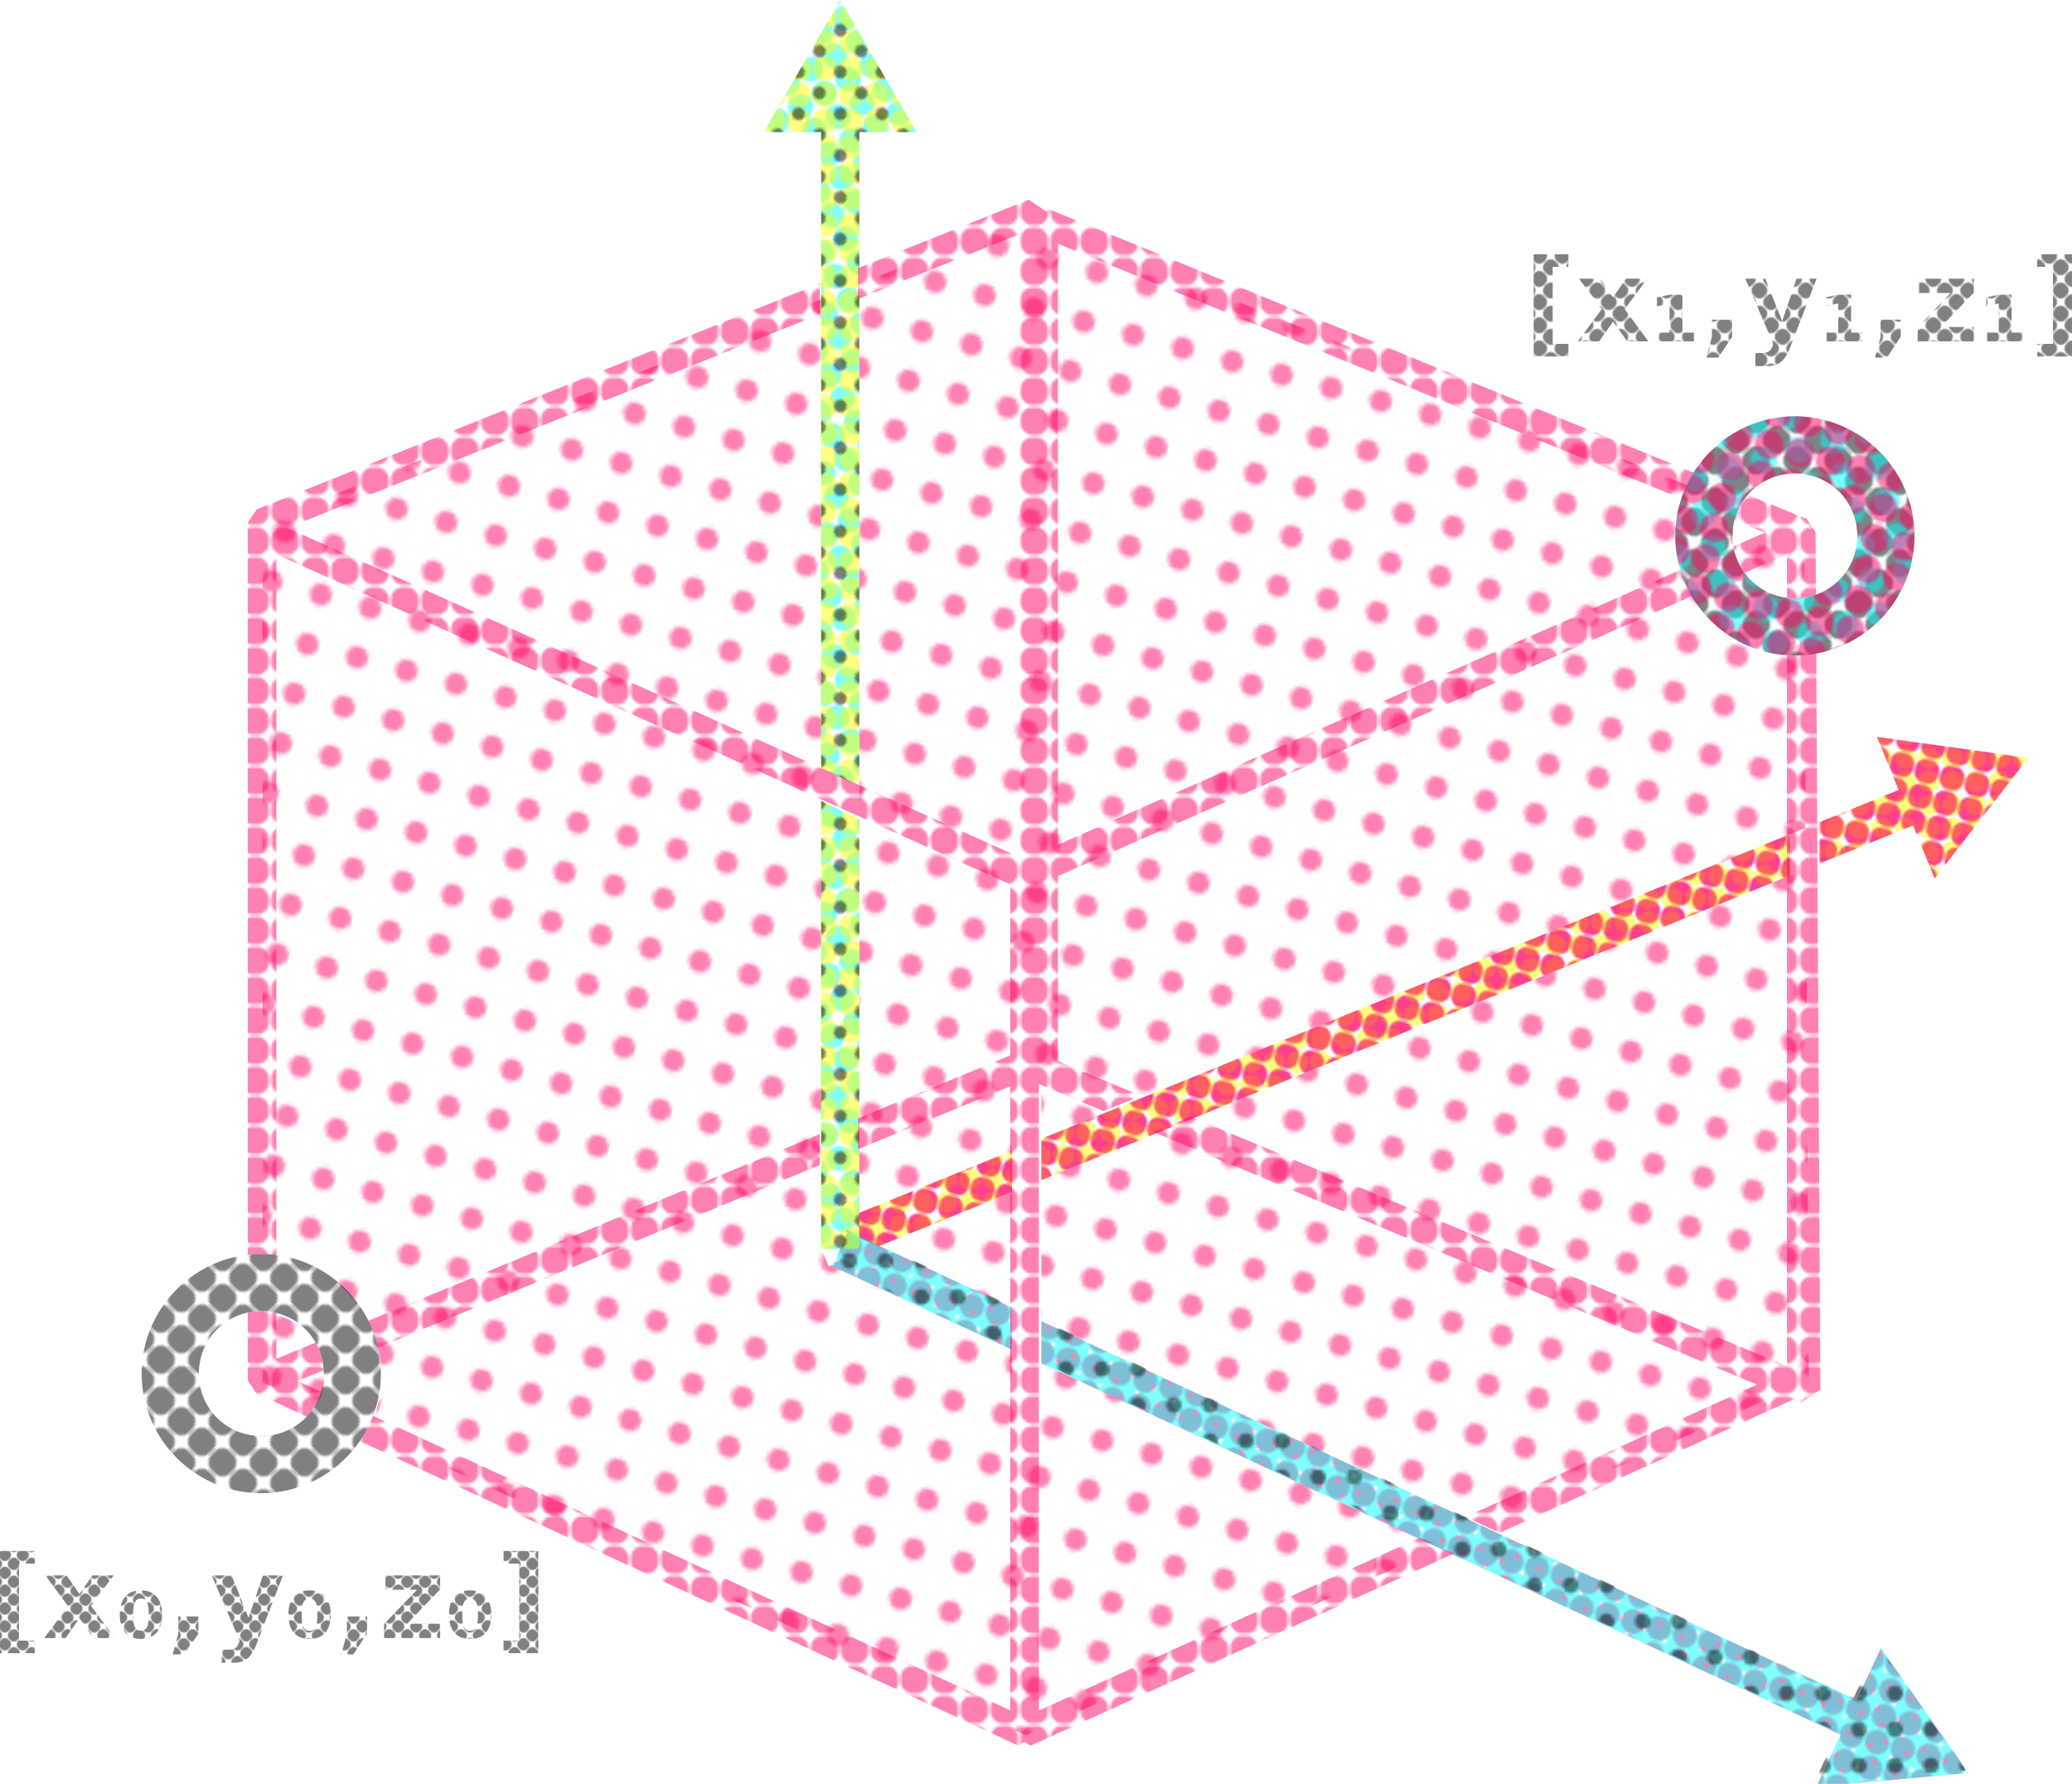 <svg xmlns="http://www.w3.org/2000/svg" xmlns:xlink="http://www.w3.org/1999/xlink" width="434.797" height="374.406" viewBox="0 0 115.04 99.062"><defs><pattern xlink:href="#a" id="r" patternTransform="matrix(.377 0 0 .377 -98.175 24.095)"/><pattern xlink:href="#b" id="s" patternTransform="rotate(14.999 -131.434 -438.019) scale(.418)"/><pattern xlink:href="#c" id="q" patternTransform="rotate(14.999 -131.434 -438.019) scale(.418)"/><pattern xlink:href="#c" id="b" patternTransform="rotate(14.999 -131.434 -438.019) scale(.418)"/><pattern xlink:href="#c" id="t" patternTransform="rotate(14.999 -131.434 -438.019) scale(.418)"/><pattern xlink:href="#d" id="c" patternTransform="rotate(14.999 263.094 743.899) scale(.418)"/><pattern patternUnits="userSpaceOnUse" width="12.974" height="12.974" patternTransform="matrix(.265 0 0 .265 357.166 -26.888)" id="d"><rect ry="5.079" rx="5.079" width="11.972" height="11.972" x=".501" y=".501" fill="#f06" fill-opacity=".498" stroke="#000" stroke-width="1.002" stroke-linecap="round" stroke-linejoin="bevel" stroke-opacity="0"/></pattern><pattern xlink:href="#e" id="m" patternTransform="matrix(.419 0 0 .419 151.766 -77.397)"/><pattern patternUnits="userSpaceOnUse" width="12.974" height="12.974" patternTransform="matrix(.265 0 0 .265 357.166 -1.8)" id="e"><rect y=".501" x=".501" height="11.972" width="11.972" rx="5.079" ry="5.079" fill="#ff0" fill-opacity=".498" stroke="#000" stroke-width="1.002" stroke-linecap="round" stroke-linejoin="bevel" stroke-opacity="0"/></pattern><pattern xlink:href="#f" id="g" patternTransform="translate(149.051 -83.212) scale(.441)"/><pattern patternUnits="userSpaceOnUse" width="12.974" height="12.974" patternTransform="matrix(.265 0 0 .265 381.242 -51.437)" id="f"><rect y=".501" x=".501" height="11.972" width="11.972" rx="5.986" ry="5.986" fill="#0ff" fill-opacity=".498" stroke="#000" stroke-width="1.002" stroke-linecap="round" stroke-linejoin="bevel" stroke-opacity="0"/></pattern><pattern xlink:href="#g" id="C" patternTransform="rotate(-30 3.467 -137.3) scale(.441)"/><pattern xlink:href="#h" id="a" patternTransform="matrix(.377 0 0 .377 -98.175 24.095)"/><pattern patternUnits="userSpaceOnUse" width="12.974" height="12.974" patternTransform="matrix(.265 0 0 .265 381.242 -1.62)" id="h"><rect y=".501" x=".501" height="11.972" width="11.972" rx="5.986" ry="5.986" fill="#ff0" fill-opacity=".498" stroke="#000" stroke-width="1.002" stroke-linecap="round" stroke-linejoin="bevel" stroke-opacity="0"/></pattern><pattern xlink:href="#i" id="E" patternTransform="rotate(45.001 164.692 209.32) scale(.124)"/><pattern xlink:href="#j" id="i" patternTransform="rotate(45.001 164.13 208.672) scale(.124)"/><pattern patternUnits="userSpaceOnUse" width="12.974" height="12.974" patternTransform="matrix(.265 0 0 .265 357.166 24.808)" id="j"><rect ry="5.079" rx="5.079" width="11.972" height="11.972" x=".501" y=".501" fill-opacity=".498" stroke="#000" stroke-width="1.002" stroke-linecap="round" stroke-linejoin="bevel" stroke-opacity="0"/></pattern><pattern xlink:href="#k" id="F" patternTransform="rotate(-15.003 -97.404 -763.507) scale(.154)"/><pattern patternUnits="userSpaceOnUse" width="12.974" height="12.974" patternTransform="matrix(.265 0 0 .265 404.463 -52.898)" id="k"><rect ry="0" y=".501" x=".501" height="11.972" width="11.972" fill="#0ff" fill-opacity=".043" stroke="#000" stroke-width="1.002" stroke-linecap="round" stroke-linejoin="bevel" stroke-opacity="0"/><rect y="-.338" x="3.081" height="9.473" width="9.473" rx="4.737" ry="4.737" transform="rotate(15)" fill="#0ff" fill-opacity=".498" stroke="#000" stroke-width=".793" stroke-linecap="round" stroke-linejoin="bevel" stroke-opacity="0"/></pattern><pattern xlink:href="#l" id="G" patternTransform="rotate(15.003 324.075 690.06) scale(.135)"/><pattern patternUnits="userSpaceOnUse" width="12.974" height="12.974" patternTransform="matrix(.265 0 0 .265 404.806 -26.709)" id="l"><rect y=".501" x=".501" height="11.972" width="11.972" rx="5.986" ry="5.986" fill="#f06" fill-opacity=".498" stroke="#000" stroke-width="1.002" stroke-linecap="round" stroke-linejoin="bevel" stroke-opacity="0"/></pattern><pattern xlink:href="#m" id="B" patternTransform="matrix(.419 0 0 .419 -167.58 -15.555)"/><pattern xlink:href="#d" id="D" patternTransform="matrix(.128 0 0 .128 90.826 153.152)"/><pattern xlink:href="#l" id="u" patternTransform="rotate(15 -301.189 -398.985) scale(.43)"/><pattern xlink:href="#n" id="v" patternTransform="scale(.276) rotate(-15 714.443 1710.252)"/><pattern patternUnits="userSpaceOnUse" width="12.974" height="12.974" patternTransform="matrix(.265 0 0 .265 331.244 -52.243)" id="n"><rect height="12.974" width="12.974" ry="3.048" fill="#0ff" fill-opacity=".498" stroke-width="3.78"/></pattern><pattern xlink:href="#o" id="w" patternTransform="matrix(.154 0 0 .154 201.098 218.916)"/><pattern patternUnits="userSpaceOnUse" width="12.974" height="12.974" patternTransform="matrix(.265 0 0 .265 430.922 24.646)" id="o"><rect ry="0" y=".501" x=".501" height="11.972" width="11.972" fill-opacity=".004" stroke="#000" stroke-width="1.002" stroke-linecap="round" stroke-linejoin="bevel" stroke-opacity="0"/><rect y="1.892" x="4.812" height="5.724" width="5.724" rx="2.862" ry="2.862" transform="rotate(15)" fill-opacity=".498" stroke="#000" stroke-width=".479" stroke-linecap="round" stroke-linejoin="bevel" stroke-opacity="0"/></pattern><pattern xlink:href="#o" id="A" patternTransform="scale(.476) rotate(45 206.32 606.954)"/><pattern xlink:href="#p" id="x" patternTransform="scale(.826) rotate(15 122.045 948.873)"/><pattern patternUnits="userSpaceOnUse" width="12.974" height="12.974" patternTransform="matrix(.265 0 0 .265 430.922 -32.372)" id="p"><rect ry="0" y=".501" x=".501" height="11.972" width="11.972" fill="#999" fill-opacity=".004" stroke="#000" stroke-width="1.002" stroke-linecap="round" stroke-linejoin="bevel" stroke-opacity="0"/><rect y="1.892" x="4.812" height="5.724" width="5.724" rx="2.862" ry="2.862" transform="rotate(15)" fill="#f06" fill-opacity=".498" stroke="#000" stroke-width=".479" stroke-linecap="round" stroke-linejoin="bevel" stroke-opacity="0"/></pattern><pattern xlink:href="#j" id="I" patternTransform="scale(.054) rotate(45 -4217.9 3935.853)"/><pattern xlink:href="#j" id="J" patternTransform="scale(.07) rotate(45 -1387.525 4142.147)"/></defs><g transform="translate(-80.82 -143.904)"><path style="line-height:normal;font-variant-ligatures:normal;font-variant-position:normal;font-variant-caps:normal;font-variant-numeric:normal;font-variant-alternates:normal;font-feature-settings:normal;text-indent:0;text-align:start;text-decoration-line:none;text-decoration-style:solid;text-decoration-color:#000;text-transform:none;text-orientation:mixed;white-space:normal;shape-padding:0;isolation:auto;mix-blend-mode:normal;solid-color:#000;solid-opacity:1" d="M393.275 154.443l4.524 11.116-16.549 6.734v8.639l19.564-7.961 4.522 11.111 19.61-25.252-31.67-4.387zM375 174.836l-156.807 63.807v8.638L375 183.475v-8.64zm-163.004 66.328L180 254.184v5.222l4.012 1.783 27.984-11.386v-8.639z" transform="matrix(.265 0 0 .265 80.82 143.904)" color="#000" font-weight="400" font-family="sans-serif" overflow="visible" fill="url(#q)" fill-rule="evenodd"/><path style="line-height:normal;font-variant-ligatures:normal;font-variant-position:normal;font-variant-caps:normal;font-variant-numeric:normal;font-variant-alternates:normal;font-feature-settings:normal;text-indent:0;text-align:start;text-decoration-line:none;text-decoration-style:solid;text-decoration-color:#000;text-transform:none;text-orientation:mixed;white-space:normal;shape-padding:0;isolation:auto;mix-blend-mode:normal;solid-color:#000;solid-opacity:1" d="M393.275 154.443l4.524 11.116-16.549 6.734v8.639l19.564-7.961 4.522 11.111 19.61-25.252-31.67-4.387zM375 174.836l-156.807 63.807v8.638L375 183.475v-8.64zm-163.004 66.328L180 254.184v5.222l4.012 1.783 27.984-11.386v-8.639z" transform="matrix(.265 0 0 .265 80.82 143.904)" color="#000" font-weight="400" font-family="sans-serif" overflow="visible" fill="url(#r)" fill-rule="evenodd"/><path style="line-height:normal;font-variant-ligatures:normal;font-variant-position:normal;font-variant-caps:normal;font-variant-numeric:normal;font-variant-alternates:normal;font-feature-settings:normal;text-indent:0;text-align:start;text-decoration-line:none;text-decoration-style:solid;text-decoration-color:#000;text-transform:none;text-orientation:mixed;white-space:normal;shape-padding:0;isolation:auto;mix-blend-mode:normal;solid-color:#000;solid-opacity:1" d="M393.275 154.443l4.524 11.116-16.549 6.734v8.639l19.564-7.961 4.522 11.111 19.61-25.252-31.67-4.387zM375 174.836l-156.807 63.807v8.638L375 183.475v-8.64zm-163.004 66.328L180 254.184v5.222l4.012 1.783 27.984-11.386v-8.639z" transform="matrix(.265 0 0 .265 80.82 143.904)" color="#000" font-weight="400" font-family="sans-serif" overflow="visible" fill="url(#s)" fill-rule="evenodd"/><path style="line-height:normal;font-variant-ligatures:normal;font-variant-position:normal;font-variant-caps:normal;font-variant-numeric:normal;font-variant-alternates:normal;font-feature-settings:normal;text-indent:0;text-align:start;text-decoration-line:none;text-decoration-style:solid;text-decoration-color:#000;text-transform:none;text-orientation:mixed;white-space:normal;shape-padding:0;isolation:auto;mix-blend-mode:normal;solid-color:#000;solid-opacity:1" d="M393.275 154.443l4.524 11.116-16.549 6.734v8.639l19.564-7.961 4.522 11.111 19.61-25.252-31.67-4.387zM375 174.836l-156.807 63.807v8.638L375 183.475v-8.64zm-163.004 66.328L180 254.184v5.222l4.012 1.783 27.984-11.386v-8.639z" transform="matrix(.265 0 0 .265 80.82 143.904)" color="#000" font-weight="400" font-family="sans-serif" overflow="visible" fill="url(#t)" fill-rule="evenodd"/><path style="line-height:normal;font-variant-ligatures:normal;font-variant-position:normal;font-variant-caps:normal;font-variant-numeric:normal;font-variant-alternates:normal;font-feature-settings:normal;text-indent:0;text-align:start;text-decoration-line:none;text-decoration-style:solid;text-decoration-color:#000;text-transform:none;text-orientation:mixed;white-space:normal;shape-padding:0;isolation:auto;mix-blend-mode:normal;solid-color:#000;solid-opacity:1" d="M177.729 258.08l-3.374 7.256 37.641 17.49v-8.822L177.73 258.08zm40.464 18.803v8.824l167.46 77.813-5.06 10.886 31.844-2.845-18.359-26.176-5.057 10.88-170.828-79.382z" transform="matrix(.265 0 0 .265 80.82 143.904)" color="#000" font-weight="400" font-family="sans-serif" overflow="visible" fill="url(#u)" fill-rule="evenodd"/><path style="line-height:normal;font-variant-ligatures:normal;font-variant-position:normal;font-variant-caps:normal;font-variant-numeric:normal;font-variant-alternates:normal;font-feature-settings:normal;text-indent:0;text-align:start;text-decoration-line:none;text-decoration-style:solid;text-decoration-color:#000;text-transform:none;text-orientation:mixed;white-space:normal;shape-padding:0;isolation:auto;mix-blend-mode:normal;solid-color:#000;solid-opacity:1" d="M177.729 258.08l-3.374 7.256 37.641 17.49v-8.822L177.73 258.08zm40.464 18.803v8.824l167.46 77.813-5.06 10.886 31.844-2.845-18.359-26.176-5.057 10.88-170.828-79.382z" transform="matrix(.265 0 0 .265 80.82 143.904)" color="#000" font-weight="400" font-family="sans-serif" overflow="visible" fill="url(#v)" fill-rule="evenodd"/><path d="M127.843 212.187l-.892 1.92 9.959 4.628V216.4zm10.707 4.975v2.335l44.306 20.588-1.338 2.88 8.425-.753-4.857-6.925-1.338 2.879z" style="line-height:normal;font-variant-ligatures:normal;font-variant-position:normal;font-variant-caps:normal;font-variant-numeric:normal;font-variant-alternates:normal;font-feature-settings:normal;text-indent:0;text-align:start;text-decoration-line:none;text-decoration-style:solid;text-decoration-color:#000;text-transform:none;text-orientation:mixed;white-space:normal;shape-padding:0;isolation:auto;mix-blend-mode:normal;solid-color:#000;solid-opacity:1" color="#000" font-weight="400" font-family="sans-serif" overflow="visible" fill="url(#w)" fill-rule="evenodd"/><path d="M216.996 44.693l-36.95 14.827v194.644l31.95-13V228.01h6.197v10.633l160.147-65.166-.201-35.952c-.491.03-.985.05-1.483.05-13.787 0-25.092-11.304-25.092-25.09 0-3.79.86-7.39 2.385-10.622l-134.953-55.17-2-2zM172.045 62.73L54.996 109.693v153.532c13.71.091 24.922 11.357 24.922 25.087 0 4.171-1.04 8.11-2.865 11.583l137.943 63.798 86.51-39.275-83.313-38.713v9.656h-6.197v-12.535l-37.64-17.49.124-.268-.855.348-1.51-3.705h-.07v-.172l-1.44-3.533 1.44-.586V62.729zm192.998 43.67a13.18 13.18 0 0 0-1.475 6.085c0 7.302 5.787 13.088 13.088 13.088.48 0 .951-.027 1.416-.076l-.076-13.803-12.953-5.295zm13.344 75.697L218.193 247.28v29.604l92.914 43.176 65.077-29.545 2.812 1.177-.61-109.597zm-166.39 67.707l-27.768 11.299 27.767 12.902v-24.201zm-157 25.422v14.468l11.189 5.176a13.128 13.128 0 0 0 1.738-6.557c0-7.244-5.707-12.998-12.928-13.087z" transform="matrix(.265 0 0 .265 80.82 143.904)" fill="url(#x)" fill-rule="evenodd"/><use xlink:href="#y"/><use xlink:href="#z"/><path style="line-height:normal;font-variant-ligatures:normal;font-variant-position:normal;font-variant-caps:normal;font-variant-numeric:normal;font-variant-alternates:normal;font-feature-settings:normal;text-indent:0;text-align:start;text-decoration-line:none;text-decoration-style:solid;text-decoration-color:#000;text-transform:none;text-orientation:mixed;white-space:normal;shape-padding:0;isolation:auto;mix-blend-mode:normal;solid-color:#000;solid-opacity:1" d="M176.043 0l-16 27.682h12.002v133.33l8.002 3.699V27.68h11.996L176.043 0zm-3.998 167.854v93.857h8.002v-90.096l-8.002-3.761z" transform="matrix(.265 0 0 .265 80.82 143.904)" color="#000" font-weight="400" font-family="sans-serif" overflow="visible" fill="url(#A)" fill-rule="evenodd"/><path style="line-height:normal;font-variant-ligatures:normal;font-variant-position:normal;font-variant-caps:normal;font-variant-numeric:normal;font-variant-alternates:normal;font-feature-settings:normal;text-indent:0;text-align:start;text-decoration-line:none;text-decoration-style:solid;text-decoration-color:#000;text-transform:none;text-orientation:mixed;white-space:normal;shape-padding:0;isolation:auto;mix-blend-mode:normal;solid-color:#000;solid-opacity:1" d="M176.043 0l-16 27.682h12.002v133.33l8.002 3.699V27.68h11.996L176.043 0zm-3.998 167.854v93.857h8.002v-90.096l-8.002-3.761z" id="z" transform="matrix(.265 0 0 .265 80.82 143.904)" color="#000" font-style="normal" font-variant="normal" font-weight="400" font-stretch="normal" font-size="medium" font-family="sans-serif" text-decoration="none" letter-spacing="normal" word-spacing="normal" writing-mode="lr-tb" direction="ltr" dominant-baseline="auto" baseline-shift="baseline" text-anchor="start" clip-rule="nonzero" display="inline" overflow="visible" visibility="visible" opacity="1" color-interpolation="sRGB" color-interpolation-filters="linearRGB" vector-effect="none" fill="url(#B)" fill-opacity="1" fill-rule="evenodd" stroke="none" stroke-width="8" stroke-linecap="butt" stroke-linejoin="miter" stroke-miterlimit="4" stroke-dasharray="none" stroke-dashoffset="0" stroke-opacity="1" color-rendering="auto" image-rendering="auto" shape-rendering="auto" text-rendering="auto"/><path style="line-height:normal;font-variant-ligatures:normal;font-variant-position:normal;font-variant-caps:normal;font-variant-numeric:normal;font-variant-alternates:normal;font-feature-settings:normal;text-indent:0;text-align:start;text-decoration-line:none;text-decoration-style:solid;text-decoration-color:#000;text-transform:none;text-orientation:mixed;white-space:normal;shape-padding:0;isolation:auto;mix-blend-mode:normal;solid-color:#000;solid-opacity:1" d="M176.043 0l-16 27.682h12.002v133.33l8.002 3.699V27.68h11.996L176.043 0zm-3.998 167.854v93.857h8.002v-90.096l-8.002-3.761z" id="y" transform="matrix(.265 0 0 .265 80.82 143.904)" color="#000" font-style="normal" font-variant="normal" font-weight="400" font-stretch="normal" font-size="medium" font-family="sans-serif" text-decoration="none" letter-spacing="normal" word-spacing="normal" writing-mode="lr-tb" direction="ltr" dominant-baseline="auto" baseline-shift="baseline" text-anchor="start" clip-rule="nonzero" display="inline" overflow="visible" visibility="visible" opacity="1" color-interpolation="sRGB" color-interpolation-filters="linearRGB" vector-effect="none" fill="url(#C)" fill-opacity="1" fill-rule="evenodd" stroke="none" stroke-width="8" stroke-linecap="butt" stroke-linejoin="miter" stroke-miterlimit="4" stroke-dasharray="none" stroke-dashoffset="0" stroke-opacity="1" color-rendering="auto" image-rendering="auto" shape-rendering="auto" text-rendering="auto"/><path style="line-height:normal;font-variant-ligatures:normal;font-variant-position:normal;font-variant-caps:normal;font-variant-numeric:normal;font-variant-alternates:normal;font-feature-settings:normal;text-indent:0;text-align:start;text-decoration-line:none;text-decoration-style:solid;text-decoration-color:#000;text-transform:none;text-orientation:mixed;white-space:normal;shape-padding:0;isolation:auto;mix-blend-mode:normal;solid-color:#000;solid-opacity:1" mask="none" clip-path="none" d="M177.86 171.384c-.346.4-.601.88-.736 1.413l1.68.687-1.738.767c.09.544.304 1.04.612 1.464l2.359-1.042v2.425c.144.018.29.03.44.03a3.51 3.51 0 0 0 1.167-.201l-.02-3.476-.494-.73zm2.177 48.394l-33.1-13.861-2.083.848 33.514 14.033-16.184 7.347 1.898.882 16.284-7.392.423.177 1.1-.736-.227-40.882s-.781.11-1.186.11c-.147 0-.44-.017-.44-.017zm-53.698-12.893l-25.066 10.367c.235.47.414.973.531 1.498l24.535-10.148zm-31.013 9.836c-.258 0-.509.03-.75.082v3.75l.461.72 2.81 1.3c.364-.386.641-.855.797-1.381l-1.296-.6L98.78 220a3.467 3.467 0 0 0-.442-1.535l-2.175.9v-2.54a3.531 3.531 0 0 0-.838-.104zm41.584 22.167l-35.377-16.36c-.19.5-.44.972-.74 1.407l36.578 16.916.33-.21.33.212 23.51-10.673-1.898-.882-21.145 9.6v-34.794l3.587 1.502 2.084-.849-4.613-1.931v-10.27l35.194-15.547a6.605 6.605 0 0 1-.635-1.455l-34.559 15.265v-33.38l34.618 14.152a6.62 6.62 0 0 1 .678-1.437l-35.79-14.631-.17.114-.955-.645-9.48 3.804v1.712l8.982-3.604v34.613L96.776 173.22l29.563-11.862v-1.712l-31.265 12.546-.498.736v40.664a6.61 6.61 0 0 1 .75-.044c.284 0 .563.02.838.056v-38.92l40.746 18.336v9.494l-8.453 3.496v1.718l8.453-3.496z" id="K" color="#000" font-style="normal" font-variant="normal" font-weight="400" font-stretch="normal" font-size="medium" font-family="sans-serif" text-decoration="none" letter-spacing="normal" word-spacing="normal" writing-mode="lr-tb" direction="ltr" dominant-baseline="auto" baseline-shift="baseline" text-anchor="start" clip-rule="nonzero" display="inline" overflow="visible" visibility="visible" opacity="1" color-interpolation="sRGB" color-interpolation-filters="linearRGB" vector-effect="none" fill="url(#D)" fill-opacity="1" fill-rule="evenodd" stroke="none" stroke-width="1.587" stroke-linecap="butt" stroke-linejoin="bevel" stroke-miterlimit="4" stroke-dasharray="none" stroke-dashoffset="0" stroke-opacity="1" color-rendering="auto" image-rendering="auto" shape-rendering="auto" text-rendering="auto"/><g color="#000" font-weight="400" font-family="sans-serif"><path d="M183.588-57.594c-3.648 0-6.639 2.99-6.639 6.638 0 3.648 2.991 6.639 6.639 6.639s6.639-2.991 6.639-6.639c0-3.647-2.991-6.638-6.64-6.638zm0 3.173a3.442 3.442 0 0 1 3.465 3.465 3.44 3.44 0 0 1-3.465 3.463 3.438 3.438 0 0 1-3.463-3.463 3.44 3.44 0 0 1 3.463-3.465z" style="line-height:normal;font-variant-ligatures:normal;font-variant-position:normal;font-variant-caps:normal;font-variant-numeric:normal;font-variant-alternates:normal;font-feature-settings:normal;text-indent:0;text-align:start;text-decoration-line:none;text-decoration-style:solid;text-decoration-color:#000;text-transform:none;text-orientation:mixed;white-space:normal;shape-padding:0;isolation:auto;mix-blend-mode:normal;solid-color:#000;solid-opacity:1" overflow="visible" fill="url(#E)" transform="translate(-3.112 224.62)"/><path style="line-height:normal;font-variant-ligatures:normal;font-variant-position:normal;font-variant-caps:normal;font-variant-numeric:normal;font-variant-alternates:normal;font-feature-settings:normal;text-indent:0;text-align:start;text-decoration-line:none;text-decoration-style:solid;text-decoration-color:#000;text-transform:none;text-orientation:mixed;white-space:normal;shape-padding:0;isolation:auto;mix-blend-mode:normal;solid-color:#000;solid-opacity:1" d="M183.588-57.594c-3.648 0-6.639 2.99-6.639 6.638 0 3.648 2.991 6.639 6.639 6.639s6.639-2.991 6.639-6.639c0-3.647-2.991-6.638-6.64-6.638zm0 3.173a3.442 3.442 0 0 1 3.465 3.465 3.44 3.44 0 0 1-3.465 3.463 3.438 3.438 0 0 1-3.463-3.463 3.44 3.44 0 0 1 3.463-3.465z" overflow="visible" fill="url(#F)" transform="translate(-3.112 224.62)"/><path d="M183.588-57.594c-3.648 0-6.639 2.99-6.639 6.638 0 3.648 2.991 6.639 6.639 6.639s6.639-2.991 6.639-6.639c0-3.647-2.991-6.638-6.64-6.638zm0 3.173a3.442 3.442 0 0 1 3.465 3.465 3.44 3.44 0 0 1-3.465 3.463 3.438 3.438 0 0 1-3.463-3.463 3.44 3.44 0 0 1 3.463-3.465z" style="line-height:normal;font-variant-ligatures:normal;font-variant-position:normal;font-variant-caps:normal;font-variant-numeric:normal;font-variant-alternates:normal;font-feature-settings:normal;text-indent:0;text-align:start;text-decoration-line:none;text-decoration-style:solid;text-decoration-color:#000;text-transform:none;text-orientation:mixed;white-space:normal;shape-padding:0;isolation:auto;mix-blend-mode:normal;solid-color:#000;solid-opacity:1" overflow="visible" fill="url(#G)" transform="translate(-3.112 224.62)"/></g><g transform="translate(-88.262 271.142)"><path style="line-height:normal;font-variant-ligatures:normal;font-variant-position:normal;font-variant-caps:normal;font-variant-numeric:normal;font-variant-alternates:normal;font-feature-settings:normal;text-indent:0;text-align:start;text-decoration-line:none;text-decoration-style:solid;text-decoration-color:#000;text-transform:none;text-orientation:mixed;white-space:normal;shape-padding:0;isolation:auto;mix-blend-mode:normal;solid-color:#000;solid-opacity:1" d="M183.588-57.594c-3.648 0-6.639 2.99-6.639 6.638 0 3.648 2.991 6.639 6.639 6.639s6.639-2.991 6.639-6.639c0-3.647-2.991-6.638-6.64-6.638zm0 3.173a3.442 3.442 0 0 1 3.465 3.465 3.44 3.44 0 0 1-3.465 3.463 3.438 3.438 0 0 1-3.463-3.463 3.44 3.44 0 0 1 3.463-3.465z" id="H" color="#000" font-style="normal" font-variant="normal" font-weight="400" font-stretch="normal" font-size="medium" font-family="sans-serif" text-decoration="none" letter-spacing="normal" word-spacing="normal" writing-mode="lr-tb" direction="ltr" dominant-baseline="auto" baseline-shift="baseline" text-anchor="start" clip-rule="nonzero" display="inline" overflow="visible" visibility="visible" opacity="1" color-interpolation="sRGB" color-interpolation-filters="linearRGB" vector-effect="none" fill="url(#E)" fill-opacity="1" fill-rule="nonzero" stroke="none" stroke-width="3.175" stroke-linecap="round" stroke-linejoin="bevel" stroke-miterlimit="4" stroke-dasharray="none" stroke-dashoffset="0" stroke-opacity="1" color-rendering="auto" image-rendering="auto" shape-rendering="auto" text-rendering="auto"/><use height="100%" width="100%" xlink:href="#H"/><path d="M183.588-57.594c-3.648 0-6.639 2.99-6.639 6.638 0 3.648 2.991 6.639 6.639 6.639s6.639-2.991 6.639-6.639c0-3.647-2.991-6.638-6.64-6.638zm0 3.173a3.442 3.442 0 0 1 3.465 3.465 3.44 3.44 0 0 1-3.465 3.463 3.438 3.438 0 0 1-3.463-3.463 3.44 3.44 0 0 1 3.463-3.465z" style="line-height:normal;font-variant-ligatures:normal;font-variant-position:normal;font-variant-caps:normal;font-variant-numeric:normal;font-variant-alternates:normal;font-feature-settings:normal;text-indent:0;text-align:start;text-decoration-line:none;text-decoration-style:solid;text-decoration-color:#000;text-transform:none;text-orientation:mixed;white-space:normal;shape-padding:0;isolation:auto;mix-blend-mode:normal;solid-color:#000;solid-opacity:1" color="#000" font-weight="400" font-family="sans-serif" overflow="visible" fill="url(#F)"/><path style="line-height:normal;font-variant-ligatures:normal;font-variant-position:normal;font-variant-caps:normal;font-variant-numeric:normal;font-variant-alternates:normal;font-feature-settings:normal;text-indent:0;text-align:start;text-decoration-line:none;text-decoration-style:solid;text-decoration-color:#000;text-transform:none;text-orientation:mixed;white-space:normal;shape-padding:0;isolation:auto;mix-blend-mode:normal;solid-color:#000;solid-opacity:1" d="M183.588-57.594c-3.648 0-6.639 2.99-6.639 6.638 0 3.648 2.991 6.639 6.639 6.639s6.639-2.991 6.639-6.639c0-3.647-2.991-6.638-6.64-6.638zm0 3.173a3.442 3.442 0 0 1 3.465 3.465 3.44 3.44 0 0 1-3.465 3.463 3.438 3.438 0 0 1-3.463-3.463 3.44 3.44 0 0 1 3.463-3.465z" color="#000" font-weight="400" font-family="sans-serif" overflow="visible" fill="url(#G)"/></g><path style="line-height:125%;-inkscape-font-specification:'Sans Bold'" d="M80.82 230.037v5.676h1.93v-.7h-.874v-4.277h.873v-.699zm27.958 0v.7h.874v4.277h-.874v.699h1.93v-5.676zm-25.438 1.356l1.256 1.7-1.318 1.78h1.178l.774-1.1.783 1.1h1.178l-1.318-1.786 1.256-1.694h-1.178l-.721 1.031-.712-1.031zm9.232 0l1.55 3.614-.03.096c-.048.156-.115.264-.202.324-.085.06-.222.09-.41.09h-.349v.73h.644c.32 0 .579-.077.774-.233.197-.153.368-.423.515-.81l1.464-3.811h-1.112l-.796 2.362-.935-2.362zm9.648 0v.795h1.756l-1.834 1.909v.776h3.115v-.795h-1.834l1.834-1.909v-.776zm-13.574.833c-.375 0-.665.116-.87.35-.204.233-.305.564-.305.995 0 .433.101.767.304 1.001.201.232.491.349.87.349.374 0 .663-.117.868-.349.203-.23.305-.564.305-1 0-.432-.102-.763-.305-.996-.205-.234-.494-.35-.867-.35zm9.362 0c-.375 0-.665.116-.87.35-.203.233-.305.564-.305.995 0 .433.102.767.305 1.001.2.232.49.349.87.349.373 0 .662-.117.868-.349.203-.23.304-.564.304-1 0-.432-.101-.763-.304-.996-.206-.234-.495-.35-.868-.35zm8.915 0c-.375 0-.665.116-.87.35-.204.233-.305.564-.305.995 0 .433.101.767.304 1.001.201.232.491.349.87.349.374 0 .663-.117.868-.349.203-.23.305-.564.305-1 0-.432-.102-.763-.305-.996-.205-.234-.494-.35-.867-.35zm-18.277.456c.157 0 .27.067.336.2.066.132.099.36.099.686 0 .33-.033.562-.1.696a.35.35 0 0 1-.335.202.351.351 0 0 1-.339-.202c-.066-.134-.1-.366-.1-.696 0-.325.034-.554.1-.687a.352.352 0 0 1 .339-.199zm9.362 0c.157 0 .27.067.336.2.066.132.1.36.1.686 0 .33-.034.562-.1.696a.35.35 0 0 1-.336.202.351.351 0 0 1-.339-.202c-.066-.134-.1-.366-.1-.696 0-.325.034-.554.1-.687a.352.352 0 0 1 .339-.199zm8.915 0c.157 0 .27.067.336.2.066.132.099.36.099.686 0 .33-.033.562-.1.696a.35.35 0 0 1-.335.202.351.351 0 0 1-.339-.202c-.066-.134-.1-.366-.1-.696 0-.325.034-.554.1-.687a.352.352 0 0 1 .339-.199zm-16.204.989v.948l-.31 1.16h.661l.768-1.16v-.948zm9.362 0v.948l-.31 1.16h.662l.767-1.16v-.948z" font-weight="700" font-family="Sans" letter-spacing="0" word-spacing="0" fill="url(#I)"/><path style="line-height:125%;-inkscape-font-specification:'Sans Bold'" d="M165.97 158.025v5.676h1.93v-.7h-.874v-4.277h.874v-.7zm27.959 0v.7h.874V163h-.874v.7h1.93v-5.676zm-25.439 1.355l1.256 1.7-1.318 1.781h1.178l.774-1.1.784 1.1h1.177l-1.317-1.787 1.255-1.694h-1.178l-.72 1.032-.712-1.032zm9.232 0l1.551 3.615-.03.096c-.048.156-.116.264-.203.324-.085.06-.222.09-.41.09h-.348v.73h.643c.321 0 .58-.078.774-.233.197-.154.369-.423.516-.811l1.464-3.811h-1.113l-.796 2.363-.935-2.363zm9.648 0v.796h1.756l-1.834 1.908v.777h3.115v-.795h-1.834l1.834-1.909v-.777zm-13.841.886l-.712.152v.498l.7-.162v1.62h-.644v.487h1.993v-.487h-.634v-2.108zm9.362 0l-.711.152v.498l.699-.162v1.62h-.644v.487h1.993v-.487h-.634v-2.108zm8.915 0l-.712.152v.498l.7-.162v1.62h-.644v.487h1.993v-.487h-.634v-2.108zm-15.937 1.392v.949l-.31 1.159h.662l.768-1.16v-.948zm9.363 0v.949l-.311 1.159h.662l.768-1.16v-.948z" font-weight="700" font-family="Sans" letter-spacing="0" word-spacing="0" fill="url(#J)"/><use xlink:href="#K"/></g></svg>